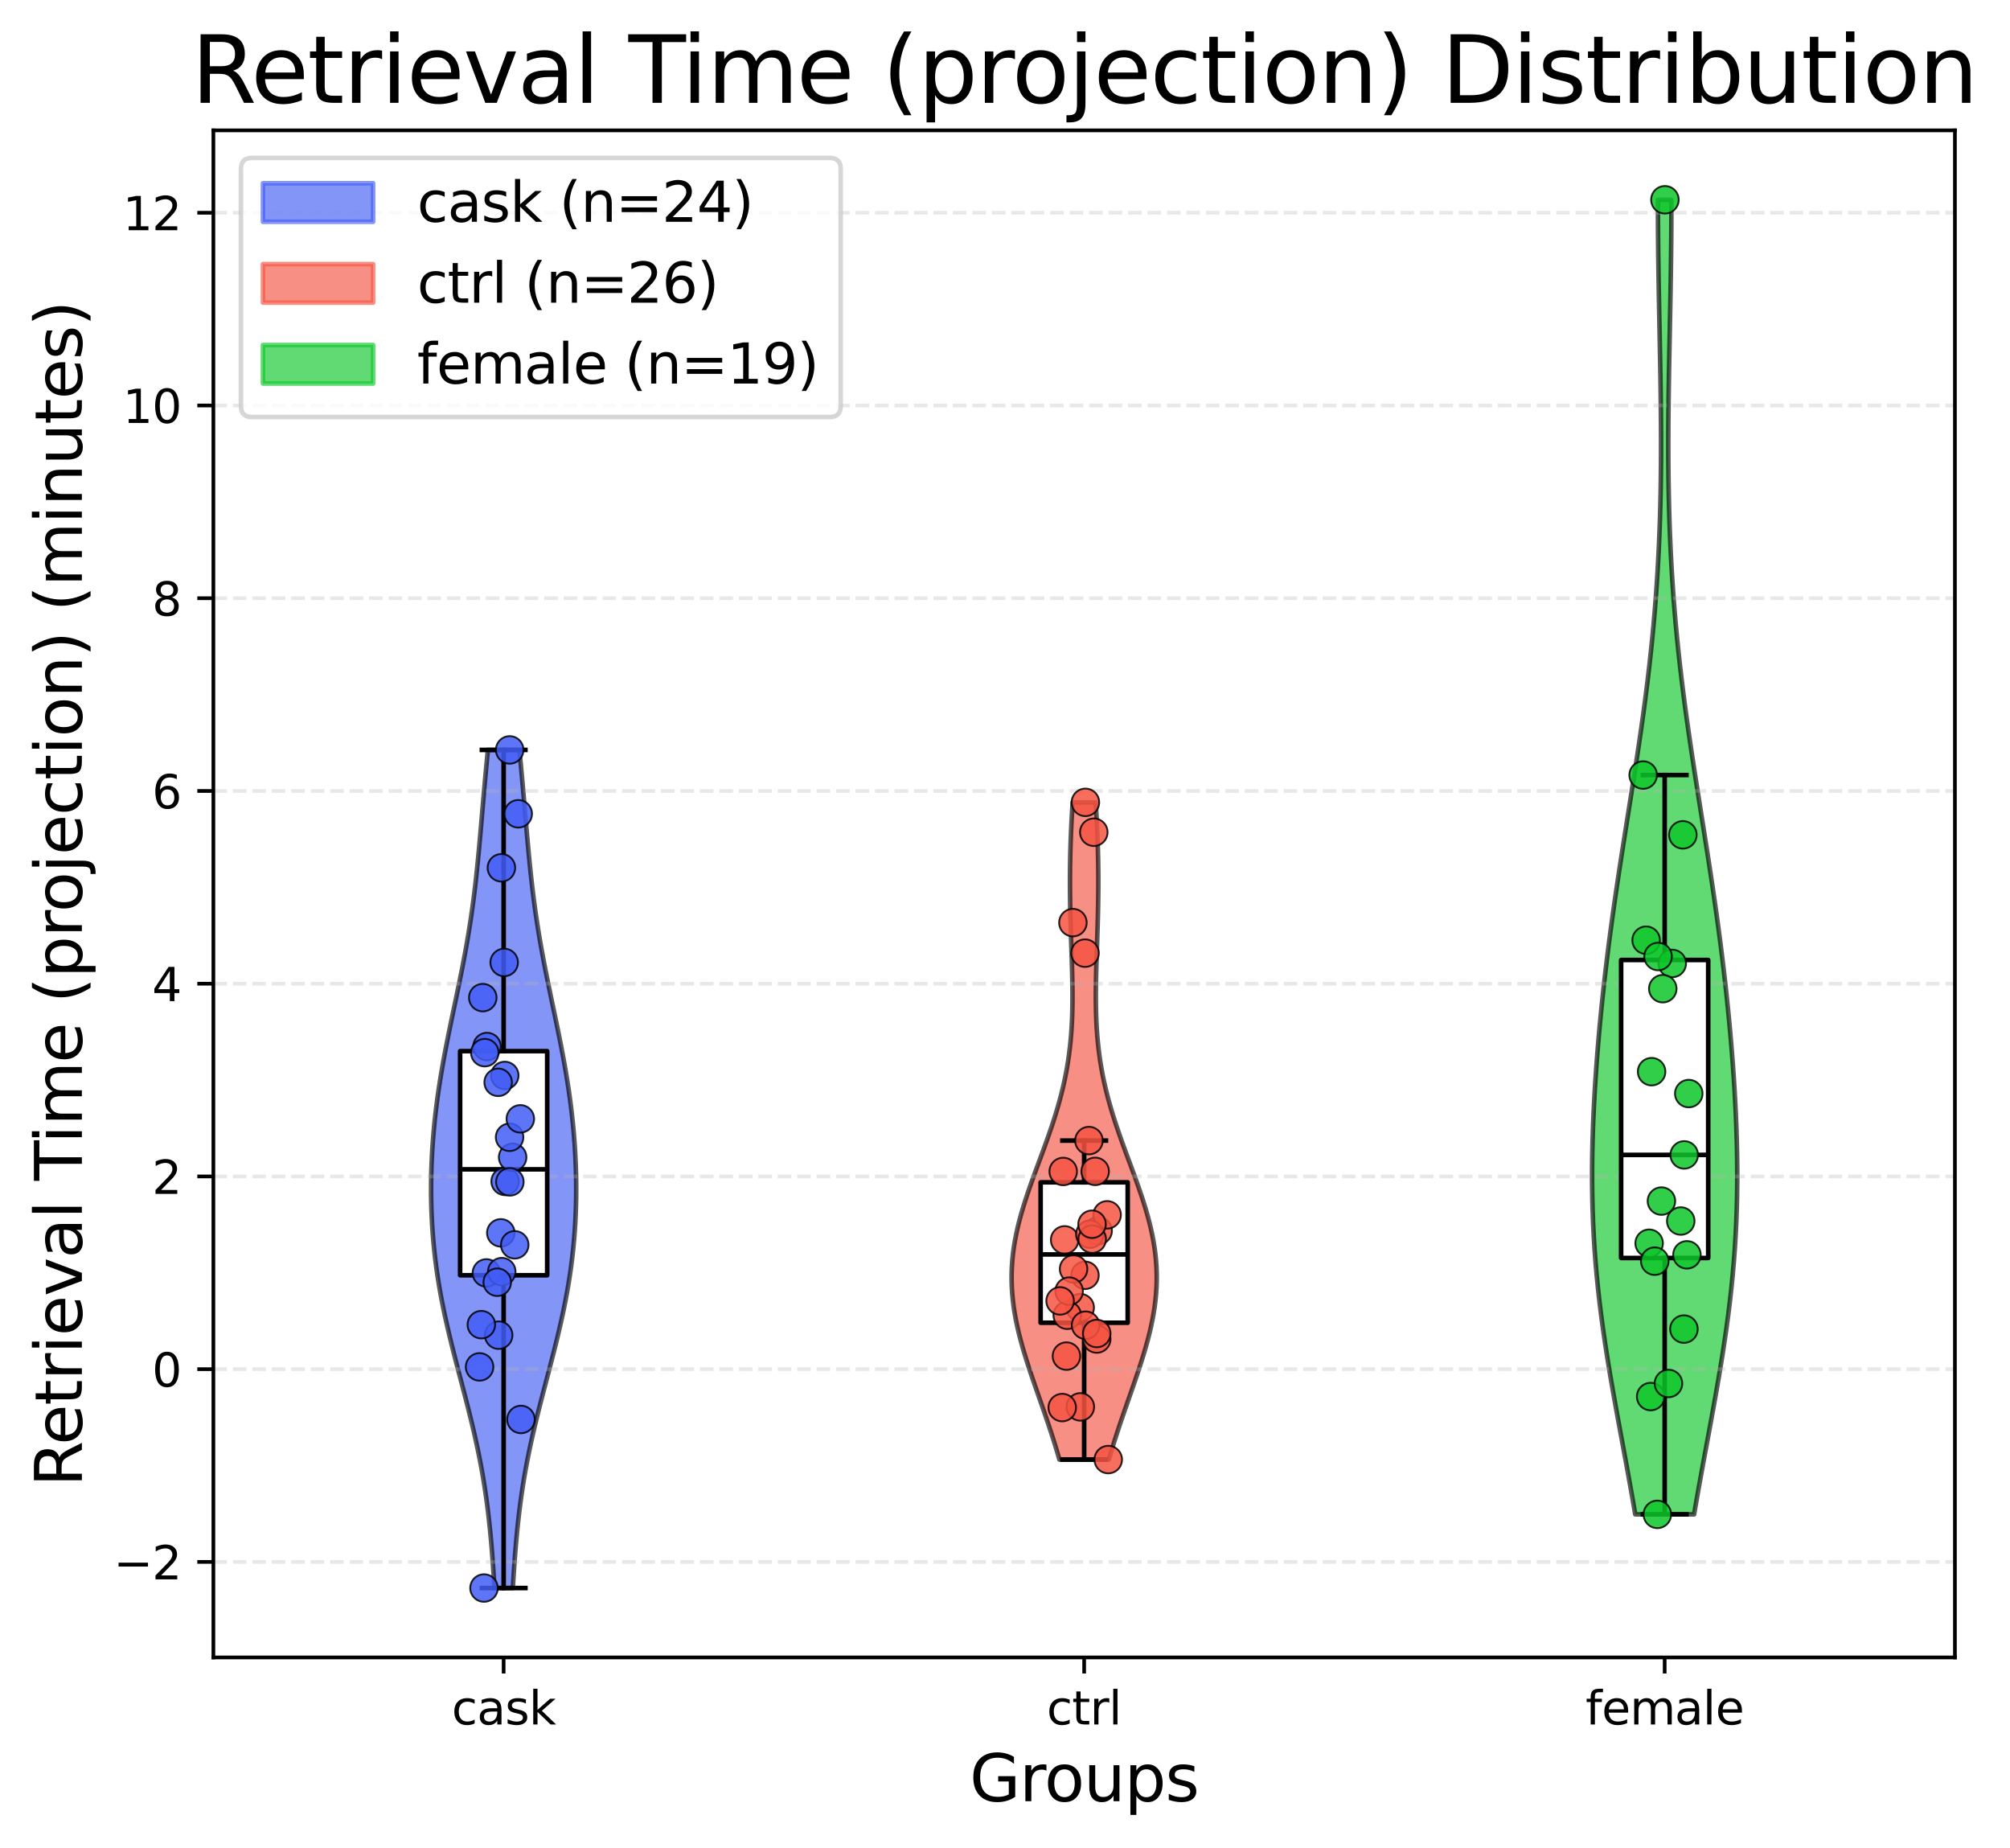 <?xml version="1.0" encoding="utf-8" standalone="no"?>
<!DOCTYPE svg PUBLIC "-//W3C//DTD SVG 1.1//EN"
  "http://www.w3.org/Graphics/SVG/1.1/DTD/svg11.dtd">
<svg xmlns:xlink="http://www.w3.org/1999/xlink" width="437.93pt" height="402.464pt" viewBox="0 0 437.93 402.464" xmlns="http://www.w3.org/2000/svg" version="1.1">
 <defs>
  <style type="text/css">*{stroke-linejoin: round; stroke-linecap: butt}</style>
 </defs>
 <g id="figure_1">
  <g id="patch_1">
   <path d="M 0 402.464 
L 437.93 402.464 
L 437.93 0 
L 0 0 
z
" style="fill: #ffffff"/>
  </g>
  <g id="axes_1">
   <g id="patch_2">
    <path d="M 46.492 361.037 
L 425.932 361.037 
L 425.932 28.397 
L 46.492 28.397 
z
" style="fill: #ffffff"/>
   </g>
   <g id="PolyCollection_1">
    <defs>
     <path id="ma1eafe4931" d="M 111.733 -56.547 
L 107.731 -56.547 
L 107.618 -58.392 
L 107.499 -60.236 
L 107.371 -62.08 
L 107.233 -63.924 
L 107.084 -65.768 
L 106.92 -67.612 
L 106.742 -69.456 
L 106.547 -71.3 
L 106.333 -73.144 
L 106.099 -74.989 
L 105.844 -76.833 
L 105.567 -78.677 
L 105.267 -80.521 
L 104.945 -82.365 
L 104.6 -84.209 
L 104.232 -86.053 
L 103.843 -87.897 
L 103.435 -89.741 
L 103.007 -91.585 
L 102.563 -93.43 
L 102.106 -95.274 
L 101.636 -97.118 
L 101.158 -98.962 
L 100.675 -100.806 
L 100.19 -102.65 
L 99.705 -104.494 
L 99.225 -106.338 
L 98.753 -108.182 
L 98.291 -110.027 
L 97.843 -111.871 
L 97.412 -113.715 
L 96.999 -115.559 
L 96.608 -117.403 
L 96.24 -119.247 
L 95.897 -121.091 
L 95.58 -122.935 
L 95.29 -124.779 
L 95.028 -126.623 
L 94.794 -128.468 
L 94.589 -130.312 
L 94.412 -132.156 
L 94.263 -134 
L 94.141 -135.844 
L 94.047 -137.688 
L 93.979 -139.532 
L 93.937 -141.376 
L 93.922 -143.22 
L 93.931 -145.065 
L 93.965 -146.909 
L 94.023 -148.753 
L 94.106 -150.597 
L 94.212 -152.441 
L 94.342 -154.285 
L 94.496 -156.129 
L 94.673 -157.973 
L 94.873 -159.817 
L 95.095 -161.661 
L 95.339 -163.506 
L 95.605 -165.35 
L 95.89 -167.194 
L 96.195 -169.038 
L 96.518 -170.882 
L 96.856 -172.726 
L 97.209 -174.57 
L 97.573 -176.414 
L 97.948 -178.258 
L 98.329 -180.102 
L 98.715 -181.947 
L 99.103 -183.791 
L 99.49 -185.635 
L 99.874 -187.479 
L 100.251 -189.323 
L 100.621 -191.167 
L 100.98 -193.011 
L 101.326 -194.855 
L 101.659 -196.699 
L 101.977 -198.544 
L 102.278 -200.388 
L 102.563 -202.232 
L 102.832 -204.076 
L 103.084 -205.92 
L 103.321 -207.764 
L 103.543 -209.608 
L 103.751 -211.452 
L 103.947 -213.296 
L 104.133 -215.14 
L 104.31 -216.985 
L 104.48 -218.829 
L 104.645 -220.673 
L 104.806 -222.517 
L 104.965 -224.361 
L 105.124 -226.205 
L 105.283 -228.049 
L 105.445 -229.893 
L 105.608 -231.737 
L 105.775 -233.582 
L 105.945 -235.426 
L 106.119 -237.27 
L 106.295 -239.114 
L 113.168 -239.114 
L 113.168 -239.114 
L 113.344 -237.27 
L 113.518 -235.426 
L 113.688 -233.582 
L 113.855 -231.737 
L 114.019 -229.893 
L 114.18 -228.049 
L 114.339 -226.205 
L 114.498 -224.361 
L 114.657 -222.517 
L 114.818 -220.673 
L 114.983 -218.829 
L 115.153 -216.985 
L 115.33 -215.14 
L 115.516 -213.296 
L 115.712 -211.452 
L 115.92 -209.608 
L 116.142 -207.764 
L 116.379 -205.92 
L 116.631 -204.076 
L 116.9 -202.232 
L 117.185 -200.388 
L 117.487 -198.544 
L 117.804 -196.699 
L 118.137 -194.855 
L 118.483 -193.011 
L 118.842 -191.167 
L 119.212 -189.323 
L 119.589 -187.479 
L 119.973 -185.635 
L 120.36 -183.791 
L 120.748 -181.947 
L 121.134 -180.102 
L 121.516 -178.258 
L 121.89 -176.414 
L 122.254 -174.57 
L 122.607 -172.726 
L 122.946 -170.882 
L 123.268 -169.038 
L 123.573 -167.194 
L 123.859 -165.35 
L 124.124 -163.506 
L 124.368 -161.661 
L 124.591 -159.817 
L 124.79 -157.973 
L 124.967 -156.129 
L 125.121 -154.285 
L 125.251 -152.441 
L 125.357 -150.597 
L 125.44 -148.753 
L 125.498 -146.909 
L 125.532 -145.065 
L 125.542 -143.22 
L 125.526 -141.376 
L 125.484 -139.532 
L 125.416 -137.688 
L 125.322 -135.844 
L 125.201 -134 
L 125.051 -132.156 
L 124.874 -130.312 
L 124.669 -128.468 
L 124.435 -126.623 
L 124.173 -124.779 
L 123.883 -122.935 
L 123.566 -121.091 
L 123.223 -119.247 
L 122.855 -117.403 
L 122.464 -115.559 
L 122.052 -113.715 
L 121.62 -111.871 
L 121.172 -110.027 
L 120.71 -108.182 
L 120.238 -106.338 
L 119.758 -104.494 
L 119.273 -102.65 
L 118.788 -100.806 
L 118.305 -98.962 
L 117.827 -97.118 
L 117.358 -95.274 
L 116.9 -93.43 
L 116.456 -91.585 
L 116.029 -89.741 
L 115.62 -87.897 
L 115.231 -86.053 
L 114.863 -84.209 
L 114.518 -82.365 
L 114.196 -80.521 
L 113.896 -78.677 
L 113.619 -76.833 
L 113.364 -74.989 
L 113.13 -73.144 
L 112.917 -71.3 
L 112.721 -69.456 
L 112.543 -67.612 
L 112.38 -65.768 
L 112.23 -63.924 
L 112.092 -62.08 
L 111.964 -60.236 
L 111.845 -58.392 
L 111.733 -56.547 
z
" style="stroke: #000000; stroke-opacity: 0.65"/>
    </defs>
    <g clip-path="url(#pc84235e885)">
     <use xlink:href="#ma1eafe4931" x="0" y="402.464" style="fill: #425df5; fill-opacity: 0.65; stroke: #000000; stroke-opacity: 0.65"/>
    </g>
   </g>
   <g id="PolyCollection_2">
    <defs>
     <path id="m4e31b218fc" d="M 241.601 -84.527 
L 230.822 -84.527 
L 230.401 -85.973 
L 229.964 -87.42 
L 229.512 -88.866 
L 229.046 -90.312 
L 228.569 -91.758 
L 228.081 -93.204 
L 227.586 -94.65 
L 227.084 -96.096 
L 226.579 -97.542 
L 226.072 -98.988 
L 225.568 -100.434 
L 225.069 -101.88 
L 224.578 -103.326 
L 224.098 -104.772 
L 223.633 -106.218 
L 223.187 -107.665 
L 222.762 -109.111 
L 222.363 -110.557 
L 221.992 -112.003 
L 221.653 -113.449 
L 221.35 -114.895 
L 221.084 -116.341 
L 220.859 -117.787 
L 220.676 -119.233 
L 220.538 -120.679 
L 220.446 -122.125 
L 220.402 -123.571 
L 220.405 -125.017 
L 220.457 -126.463 
L 220.557 -127.91 
L 220.704 -129.356 
L 220.898 -130.802 
L 221.136 -132.248 
L 221.417 -133.694 
L 221.739 -135.14 
L 222.098 -136.586 
L 222.492 -138.032 
L 222.918 -139.478 
L 223.371 -140.924 
L 223.848 -142.37 
L 224.345 -143.816 
L 224.857 -145.262 
L 225.382 -146.708 
L 225.914 -148.154 
L 226.45 -149.601 
L 226.986 -151.047 
L 227.517 -152.493 
L 228.04 -153.939 
L 228.551 -155.385 
L 229.048 -156.831 
L 229.527 -158.277 
L 229.986 -159.723 
L 230.421 -161.169 
L 230.832 -162.615 
L 231.216 -164.061 
L 231.573 -165.507 
L 231.9 -166.953 
L 232.198 -168.399 
L 232.466 -169.846 
L 232.704 -171.292 
L 232.913 -172.738 
L 233.093 -174.184 
L 233.246 -175.63 
L 233.372 -177.076 
L 233.473 -178.522 
L 233.551 -179.968 
L 233.608 -181.414 
L 233.644 -182.86 
L 233.664 -184.306 
L 233.668 -185.752 
L 233.658 -187.198 
L 233.637 -188.644 
L 233.607 -190.091 
L 233.57 -191.537 
L 233.528 -192.983 
L 233.481 -194.429 
L 233.433 -195.875 
L 233.385 -197.321 
L 233.338 -198.767 
L 233.293 -200.213 
L 233.251 -201.659 
L 233.214 -203.105 
L 233.182 -204.551 
L 233.157 -205.997 
L 233.138 -207.443 
L 233.126 -208.889 
L 233.122 -210.336 
L 233.125 -211.782 
L 233.137 -213.228 
L 233.157 -214.674 
L 233.186 -216.12 
L 233.222 -217.566 
L 233.268 -219.012 
L 233.321 -220.458 
L 233.383 -221.904 
L 233.452 -223.35 
L 233.528 -224.796 
L 233.611 -226.242 
L 233.701 -227.688 
L 238.722 -227.688 
L 238.722 -227.688 
L 238.812 -226.242 
L 238.895 -224.796 
L 238.971 -223.35 
L 239.041 -221.904 
L 239.102 -220.458 
L 239.155 -219.012 
L 239.201 -217.566 
L 239.238 -216.12 
L 239.266 -214.674 
L 239.286 -213.228 
L 239.298 -211.782 
L 239.302 -210.336 
L 239.297 -208.889 
L 239.285 -207.443 
L 239.266 -205.997 
L 239.241 -204.551 
L 239.209 -203.105 
L 239.172 -201.659 
L 239.13 -200.213 
L 239.085 -198.767 
L 239.038 -197.321 
L 238.99 -195.875 
L 238.942 -194.429 
L 238.896 -192.983 
L 238.853 -191.537 
L 238.816 -190.091 
L 238.786 -188.644 
L 238.765 -187.198 
L 238.755 -185.752 
L 238.759 -184.306 
L 238.779 -182.86 
L 238.816 -181.414 
L 238.872 -179.968 
L 238.95 -178.522 
L 239.051 -177.076 
L 239.177 -175.63 
L 239.33 -174.184 
L 239.51 -172.738 
L 239.719 -171.292 
L 239.957 -169.846 
L 240.225 -168.399 
L 240.523 -166.953 
L 240.851 -165.507 
L 241.207 -164.061 
L 241.591 -162.615 
L 242.002 -161.169 
L 242.437 -159.723 
L 242.896 -158.277 
L 243.375 -156.831 
L 243.872 -155.385 
L 244.383 -153.939 
L 244.906 -152.493 
L 245.437 -151.047 
L 245.973 -149.601 
L 246.509 -148.154 
L 247.041 -146.708 
L 247.566 -145.262 
L 248.078 -143.816 
L 248.575 -142.37 
L 249.052 -140.924 
L 249.505 -139.478 
L 249.931 -138.032 
L 250.325 -136.586 
L 250.684 -135.14 
L 251.006 -133.694 
L 251.287 -132.248 
L 251.525 -130.802 
L 251.719 -129.356 
L 251.866 -127.91 
L 251.966 -126.463 
L 252.018 -125.017 
L 252.022 -123.571 
L 251.977 -122.125 
L 251.885 -120.679 
L 251.747 -119.233 
L 251.565 -117.787 
L 251.339 -116.341 
L 251.073 -114.895 
L 250.77 -113.449 
L 250.431 -112.003 
L 250.06 -110.557 
L 249.661 -109.111 
L 249.236 -107.665 
L 248.79 -106.218 
L 248.325 -104.772 
L 247.845 -103.326 
L 247.354 -101.88 
L 246.855 -100.434 
L 246.351 -98.988 
L 245.845 -97.542 
L 245.339 -96.096 
L 244.837 -94.65 
L 244.342 -93.204 
L 243.854 -91.758 
L 243.377 -90.312 
L 242.911 -88.866 
L 242.459 -87.42 
L 242.022 -85.973 
L 241.601 -84.527 
z
" style="stroke: #000000; stroke-opacity: 0.65"/>
    </defs>
    <g clip-path="url(#pc84235e885)">
     <use xlink:href="#m4e31b218fc" x="0" y="402.464" style="fill: #f55442; fill-opacity: 0.65; stroke: #000000; stroke-opacity: 0.65"/>
    </g>
   </g>
   <g id="PolyCollection_3">
    <defs>
     <path id="m71bf130a5c" d="M 369.1 -72.592 
L 356.283 -72.592 
L 355.783 -75.484 
L 355.271 -78.377 
L 354.748 -81.269 
L 354.218 -84.162 
L 353.684 -87.054 
L 353.148 -89.947 
L 352.615 -92.839 
L 352.087 -95.732 
L 351.569 -98.624 
L 351.064 -101.517 
L 350.576 -104.409 
L 350.107 -107.302 
L 349.662 -110.194 
L 349.243 -113.087 
L 348.853 -115.979 
L 348.495 -118.871 
L 348.171 -121.764 
L 347.881 -124.656 
L 347.628 -127.549 
L 347.412 -130.441 
L 347.233 -133.334 
L 347.092 -136.226 
L 346.987 -139.119 
L 346.918 -142.011 
L 346.883 -144.904 
L 346.882 -147.796 
L 346.912 -150.689 
L 346.971 -153.581 
L 347.059 -156.474 
L 347.174 -159.366 
L 347.313 -162.259 
L 347.475 -165.151 
L 347.66 -168.044 
L 347.866 -170.936 
L 348.091 -173.829 
L 348.336 -176.721 
L 348.599 -179.614 
L 348.88 -182.506 
L 349.178 -185.399 
L 349.494 -188.291 
L 349.827 -191.184 
L 350.176 -194.076 
L 350.541 -196.968 
L 350.922 -199.861 
L 351.317 -202.753 
L 351.725 -205.646 
L 352.146 -208.538 
L 352.578 -211.431 
L 353.02 -214.323 
L 353.469 -217.216 
L 353.924 -220.108 
L 354.382 -223.001 
L 354.842 -225.893 
L 355.302 -228.786 
L 355.758 -231.678 
L 356.209 -234.571 
L 356.653 -237.463 
L 357.087 -240.356 
L 357.509 -243.248 
L 357.918 -246.141 
L 358.311 -249.033 
L 358.687 -251.926 
L 359.045 -254.818 
L 359.383 -257.711 
L 359.7 -260.603 
L 359.996 -263.496 
L 360.27 -266.388 
L 360.522 -269.281 
L 360.751 -272.173 
L 360.958 -275.066 
L 361.142 -277.958 
L 361.305 -280.85 
L 361.446 -283.743 
L 361.567 -286.635 
L 361.667 -289.528 
L 361.748 -292.42 
L 361.811 -295.313 
L 361.857 -298.205 
L 361.886 -301.098 
L 361.901 -303.99 
L 361.902 -306.883 
L 361.89 -309.775 
L 361.868 -312.668 
L 361.836 -315.56 
L 361.796 -318.453 
L 361.749 -321.345 
L 361.697 -324.238 
L 361.642 -327.13 
L 361.586 -330.023 
L 361.528 -332.915 
L 361.473 -335.808 
L 361.419 -338.7 
L 361.37 -341.593 
L 361.327 -344.485 
L 361.289 -347.378 
L 361.26 -350.27 
L 361.238 -353.163 
L 361.225 -356.055 
L 361.222 -358.947 
L 364.162 -358.947 
L 364.162 -358.947 
L 364.158 -356.055 
L 364.145 -353.163 
L 364.124 -350.27 
L 364.094 -347.378 
L 364.056 -344.485 
L 364.013 -341.593 
L 363.964 -338.7 
L 363.911 -335.808 
L 363.855 -332.915 
L 363.798 -330.023 
L 363.741 -327.13 
L 363.686 -324.238 
L 363.634 -321.345 
L 363.587 -318.453 
L 363.547 -315.56 
L 363.515 -312.668 
L 363.493 -309.775 
L 363.481 -306.883 
L 363.482 -303.99 
L 363.497 -301.098 
L 363.526 -298.205 
L 363.572 -295.313 
L 363.635 -292.42 
L 363.716 -289.528 
L 363.816 -286.635 
L 363.937 -283.743 
L 364.078 -280.85 
L 364.241 -277.958 
L 364.425 -275.066 
L 364.632 -272.173 
L 364.861 -269.281 
L 365.113 -266.388 
L 365.387 -263.496 
L 365.683 -260.603 
L 366 -257.711 
L 366.338 -254.818 
L 366.696 -251.926 
L 367.072 -249.033 
L 367.465 -246.141 
L 367.874 -243.248 
L 368.296 -240.356 
L 368.73 -237.463 
L 369.174 -234.571 
L 369.625 -231.678 
L 370.081 -228.786 
L 370.541 -225.893 
L 371.001 -223.001 
L 371.46 -220.108 
L 371.914 -217.216 
L 372.364 -214.323 
L 372.805 -211.431 
L 373.237 -208.538 
L 373.658 -205.646 
L 374.066 -202.753 
L 374.461 -199.861 
L 374.842 -196.968 
L 375.207 -194.076 
L 375.556 -191.184 
L 375.889 -188.291 
L 376.205 -185.399 
L 376.503 -182.506 
L 376.784 -179.614 
L 377.048 -176.721 
L 377.292 -173.829 
L 377.518 -170.936 
L 377.723 -168.044 
L 377.908 -165.151 
L 378.07 -162.259 
L 378.209 -159.366 
L 378.324 -156.474 
L 378.412 -153.581 
L 378.472 -150.689 
L 378.502 -147.796 
L 378.5 -144.904 
L 378.465 -142.011 
L 378.396 -139.119 
L 378.291 -136.226 
L 378.15 -133.334 
L 377.971 -130.441 
L 377.755 -127.549 
L 377.502 -124.656 
L 377.213 -121.764 
L 376.888 -118.871 
L 376.53 -115.979 
L 376.14 -113.087 
L 375.721 -110.194 
L 375.276 -107.302 
L 374.807 -104.409 
L 374.319 -101.517 
L 373.814 -98.624 
L 373.296 -95.732 
L 372.768 -92.839 
L 372.235 -89.947 
L 371.7 -87.054 
L 371.165 -84.162 
L 370.635 -81.269 
L 370.112 -78.377 
L 369.6 -75.484 
L 369.1 -72.592 
z
" style="stroke: #000000; stroke-opacity: 0.65"/>
    </defs>
    <g clip-path="url(#pc84235e885)">
     <use xlink:href="#m71bf130a5c" x="0" y="402.464" style="fill: #0ec72a; fill-opacity: 0.65; stroke: #000000; stroke-opacity: 0.65"/>
    </g>
   </g>
   <g id="matplotlib.axis_1">
    <g id="xtick_1">
     <g id="line2d_1">
      <defs>
       <path id="m261ec1fcac" d="M 0 0 
L 0 3.5 
" style="stroke: #000000; stroke-width: 0.8"/>
      </defs>
      <g>
       <use xlink:href="#m261ec1fcac" x="109.732" y="361.037" style="stroke: #000000; stroke-width: 0.8"/>
      </g>
     </g>
     <g id="text_1">
      <!-- cask -->
      <g transform="translate(98.418 375.635) scale(0.1 -0.1)">
       <defs>
        <path id="DejaVuSans-63" d="M 3122 3366 
L 3122 2828 
Q 2878 2963 2633 3030 
Q 2388 3097 2138 3097 
Q 1578 3097 1268 2742 
Q 959 2388 959 1747 
Q 959 1106 1268 751 
Q 1578 397 2138 397 
Q 2388 397 2633 464 
Q 2878 531 3122 666 
L 3122 134 
Q 2881 22 2623 -34 
Q 2366 -91 2075 -91 
Q 1284 -91 818 406 
Q 353 903 353 1747 
Q 353 2603 823 3093 
Q 1294 3584 2113 3584 
Q 2378 3584 2631 3529 
Q 2884 3475 3122 3366 
z
" transform="scale(0.016)"/>
        <path id="DejaVuSans-61" d="M 2194 1759 
Q 1497 1759 1228 1600 
Q 959 1441 959 1056 
Q 959 750 1161 570 
Q 1363 391 1709 391 
Q 2188 391 2477 730 
Q 2766 1069 2766 1631 
L 2766 1759 
L 2194 1759 
z
M 3341 1997 
L 3341 0 
L 2766 0 
L 2766 531 
Q 2569 213 2275 61 
Q 1981 -91 1556 -91 
Q 1019 -91 701 211 
Q 384 513 384 1019 
Q 384 1609 779 1909 
Q 1175 2209 1959 2209 
L 2766 2209 
L 2766 2266 
Q 2766 2663 2505 2880 
Q 2244 3097 1772 3097 
Q 1472 3097 1187 3025 
Q 903 2953 641 2809 
L 641 3341 
Q 956 3463 1253 3523 
Q 1550 3584 1831 3584 
Q 2591 3584 2966 3190 
Q 3341 2797 3341 1997 
z
" transform="scale(0.016)"/>
        <path id="DejaVuSans-73" d="M 2834 3397 
L 2834 2853 
Q 2591 2978 2328 3040 
Q 2066 3103 1784 3103 
Q 1356 3103 1142 2972 
Q 928 2841 928 2578 
Q 928 2378 1081 2264 
Q 1234 2150 1697 2047 
L 1894 2003 
Q 2506 1872 2764 1633 
Q 3022 1394 3022 966 
Q 3022 478 2636 193 
Q 2250 -91 1575 -91 
Q 1294 -91 989 -36 
Q 684 19 347 128 
L 347 722 
Q 666 556 975 473 
Q 1284 391 1588 391 
Q 1994 391 2212 530 
Q 2431 669 2431 922 
Q 2431 1156 2273 1281 
Q 2116 1406 1581 1522 
L 1381 1569 
Q 847 1681 609 1914 
Q 372 2147 372 2553 
Q 372 3047 722 3315 
Q 1072 3584 1716 3584 
Q 2034 3584 2315 3537 
Q 2597 3491 2834 3397 
z
" transform="scale(0.016)"/>
        <path id="DejaVuSans-6b" d="M 581 4863 
L 1159 4863 
L 1159 1991 
L 2875 3500 
L 3609 3500 
L 1753 1863 
L 3688 0 
L 2938 0 
L 1159 1709 
L 1159 0 
L 581 0 
L 581 4863 
z
" transform="scale(0.016)"/>
       </defs>
       <use xlink:href="#DejaVuSans-63"/>
       <use xlink:href="#DejaVuSans-61" x="54.98"/>
       <use xlink:href="#DejaVuSans-73" x="116.26"/>
       <use xlink:href="#DejaVuSans-6b" x="168.359"/>
      </g>
     </g>
    </g>
    <g id="xtick_2">
     <g id="line2d_2">
      <g>
       <use xlink:href="#m261ec1fcac" x="236.212" y="361.037" style="stroke: #000000; stroke-width: 0.8"/>
      </g>
     </g>
     <g id="text_2">
      <!-- ctrl -->
      <g transform="translate(228.058 375.635) scale(0.1 -0.1)">
       <defs>
        <path id="DejaVuSans-74" d="M 1172 4494 
L 1172 3500 
L 2356 3500 
L 2356 3053 
L 1172 3053 
L 1172 1153 
Q 1172 725 1289 603 
Q 1406 481 1766 481 
L 2356 481 
L 2356 0 
L 1766 0 
Q 1100 0 847 248 
Q 594 497 594 1153 
L 594 3053 
L 172 3053 
L 172 3500 
L 594 3500 
L 594 4494 
L 1172 4494 
z
" transform="scale(0.016)"/>
        <path id="DejaVuSans-72" d="M 2631 2963 
Q 2534 3019 2420 3045 
Q 2306 3072 2169 3072 
Q 1681 3072 1420 2755 
Q 1159 2438 1159 1844 
L 1159 0 
L 581 0 
L 581 3500 
L 1159 3500 
L 1159 2956 
Q 1341 3275 1631 3429 
Q 1922 3584 2338 3584 
Q 2397 3584 2469 3576 
Q 2541 3569 2628 3553 
L 2631 2963 
z
" transform="scale(0.016)"/>
        <path id="DejaVuSans-6c" d="M 603 4863 
L 1178 4863 
L 1178 0 
L 603 0 
L 603 4863 
z
" transform="scale(0.016)"/>
       </defs>
       <use xlink:href="#DejaVuSans-63"/>
       <use xlink:href="#DejaVuSans-74" x="54.98"/>
       <use xlink:href="#DejaVuSans-72" x="94.189"/>
       <use xlink:href="#DejaVuSans-6c" x="135.303"/>
      </g>
     </g>
    </g>
    <g id="xtick_3">
     <g id="line2d_3">
      <g>
       <use xlink:href="#m261ec1fcac" x="362.692" y="361.037" style="stroke: #000000; stroke-width: 0.8"/>
      </g>
     </g>
     <g id="text_3">
      <!-- female -->
      <g transform="translate(345.455 375.635) scale(0.1 -0.1)">
       <defs>
        <path id="DejaVuSans-66" d="M 2375 4863 
L 2375 4384 
L 1825 4384 
Q 1516 4384 1395 4259 
Q 1275 4134 1275 3809 
L 1275 3500 
L 2222 3500 
L 2222 3053 
L 1275 3053 
L 1275 0 
L 697 0 
L 697 3053 
L 147 3053 
L 147 3500 
L 697 3500 
L 697 3744 
Q 697 4328 969 4595 
Q 1241 4863 1831 4863 
L 2375 4863 
z
" transform="scale(0.016)"/>
        <path id="DejaVuSans-65" d="M 3597 1894 
L 3597 1613 
L 953 1613 
Q 991 1019 1311 708 
Q 1631 397 2203 397 
Q 2534 397 2845 478 
Q 3156 559 3463 722 
L 3463 178 
Q 3153 47 2828 -22 
Q 2503 -91 2169 -91 
Q 1331 -91 842 396 
Q 353 884 353 1716 
Q 353 2575 817 3079 
Q 1281 3584 2069 3584 
Q 2775 3584 3186 3129 
Q 3597 2675 3597 1894 
z
M 3022 2063 
Q 3016 2534 2758 2815 
Q 2500 3097 2075 3097 
Q 1594 3097 1305 2825 
Q 1016 2553 972 2059 
L 3022 2063 
z
" transform="scale(0.016)"/>
        <path id="DejaVuSans-6d" d="M 3328 2828 
Q 3544 3216 3844 3400 
Q 4144 3584 4550 3584 
Q 5097 3584 5394 3201 
Q 5691 2819 5691 2113 
L 5691 0 
L 5113 0 
L 5113 2094 
Q 5113 2597 4934 2840 
Q 4756 3084 4391 3084 
Q 3944 3084 3684 2787 
Q 3425 2491 3425 1978 
L 3425 0 
L 2847 0 
L 2847 2094 
Q 2847 2600 2669 2842 
Q 2491 3084 2119 3084 
Q 1678 3084 1418 2786 
Q 1159 2488 1159 1978 
L 1159 0 
L 581 0 
L 581 3500 
L 1159 3500 
L 1159 2956 
Q 1356 3278 1631 3431 
Q 1906 3584 2284 3584 
Q 2666 3584 2933 3390 
Q 3200 3197 3328 2828 
z
" transform="scale(0.016)"/>
       </defs>
       <use xlink:href="#DejaVuSans-66"/>
       <use xlink:href="#DejaVuSans-65" x="35.205"/>
       <use xlink:href="#DejaVuSans-6d" x="96.729"/>
       <use xlink:href="#DejaVuSans-61" x="194.141"/>
       <use xlink:href="#DejaVuSans-6c" x="255.42"/>
       <use xlink:href="#DejaVuSans-65" x="283.203"/>
      </g>
     </g>
    </g>
    <g id="text_4">
     <!-- Groups -->
     <g transform="translate(211.258 392.353) scale(0.14 -0.14)">
      <defs>
       <path id="DejaVuSans-47" d="M 3809 666 
L 3809 1919 
L 2778 1919 
L 2778 2438 
L 4434 2438 
L 4434 434 
Q 4069 175 3628 42 
Q 3188 -91 2688 -91 
Q 1594 -91 976 548 
Q 359 1188 359 2328 
Q 359 3472 976 4111 
Q 1594 4750 2688 4750 
Q 3144 4750 3555 4637 
Q 3966 4525 4313 4306 
L 4313 3634 
Q 3963 3931 3569 4081 
Q 3175 4231 2741 4231 
Q 1884 4231 1454 3753 
Q 1025 3275 1025 2328 
Q 1025 1384 1454 906 
Q 1884 428 2741 428 
Q 3075 428 3337 486 
Q 3600 544 3809 666 
z
" transform="scale(0.016)"/>
       <path id="DejaVuSans-6f" d="M 1959 3097 
Q 1497 3097 1228 2736 
Q 959 2375 959 1747 
Q 959 1119 1226 758 
Q 1494 397 1959 397 
Q 2419 397 2687 759 
Q 2956 1122 2956 1747 
Q 2956 2369 2687 2733 
Q 2419 3097 1959 3097 
z
M 1959 3584 
Q 2709 3584 3137 3096 
Q 3566 2609 3566 1747 
Q 3566 888 3137 398 
Q 2709 -91 1959 -91 
Q 1206 -91 779 398 
Q 353 888 353 1747 
Q 353 2609 779 3096 
Q 1206 3584 1959 3584 
z
" transform="scale(0.016)"/>
       <path id="DejaVuSans-75" d="M 544 1381 
L 544 3500 
L 1119 3500 
L 1119 1403 
Q 1119 906 1312 657 
Q 1506 409 1894 409 
Q 2359 409 2629 706 
Q 2900 1003 2900 1516 
L 2900 3500 
L 3475 3500 
L 3475 0 
L 2900 0 
L 2900 538 
Q 2691 219 2414 64 
Q 2138 -91 1772 -91 
Q 1169 -91 856 284 
Q 544 659 544 1381 
z
M 1991 3584 
L 1991 3584 
z
" transform="scale(0.016)"/>
       <path id="DejaVuSans-70" d="M 1159 525 
L 1159 -1331 
L 581 -1331 
L 581 3500 
L 1159 3500 
L 1159 2969 
Q 1341 3281 1617 3432 
Q 1894 3584 2278 3584 
Q 2916 3584 3314 3078 
Q 3713 2572 3713 1747 
Q 3713 922 3314 415 
Q 2916 -91 2278 -91 
Q 1894 -91 1617 61 
Q 1341 213 1159 525 
z
M 3116 1747 
Q 3116 2381 2855 2742 
Q 2594 3103 2138 3103 
Q 1681 3103 1420 2742 
Q 1159 2381 1159 1747 
Q 1159 1113 1420 752 
Q 1681 391 2138 391 
Q 2594 391 2855 752 
Q 3116 1113 3116 1747 
z
" transform="scale(0.016)"/>
      </defs>
      <use xlink:href="#DejaVuSans-47"/>
      <use xlink:href="#DejaVuSans-72" x="77.49"/>
      <use xlink:href="#DejaVuSans-6f" x="116.354"/>
      <use xlink:href="#DejaVuSans-75" x="177.535"/>
      <use xlink:href="#DejaVuSans-70" x="240.914"/>
      <use xlink:href="#DejaVuSans-73" x="304.391"/>
     </g>
    </g>
   </g>
   <g id="matplotlib.axis_2">
    <g id="ytick_1">
     <g id="line2d_4">
      <path d="M 46.492 340.228 
L 425.932 340.228 
" clip-path="url(#pc84235e885)" style="fill: none; stroke-dasharray: 2.96,1.28; stroke-dashoffset: 0; stroke: #b0b0b0; stroke-opacity: 0.3; stroke-width: 0.8"/>
     </g>
     <g id="line2d_5">
      <defs>
       <path id="m8c7baa14fb" d="M 0 0 
L -3.5 0 
" style="stroke: #000000; stroke-width: 0.8"/>
      </defs>
      <g>
       <use xlink:href="#m8c7baa14fb" x="46.492" y="340.228" style="stroke: #000000; stroke-width: 0.8"/>
      </g>
     </g>
     <g id="text_5">
      <!-- −2 -->
      <g transform="translate(24.749 344.027) scale(0.1 -0.1)">
       <defs>
        <path id="DejaVuSans-2212" d="M 678 2272 
L 4684 2272 
L 4684 1741 
L 678 1741 
L 678 2272 
z
" transform="scale(0.016)"/>
        <path id="DejaVuSans-32" d="M 1228 531 
L 3431 531 
L 3431 0 
L 469 0 
L 469 531 
Q 828 903 1448 1529 
Q 2069 2156 2228 2338 
Q 2531 2678 2651 2914 
Q 2772 3150 2772 3378 
Q 2772 3750 2511 3984 
Q 2250 4219 1831 4219 
Q 1534 4219 1204 4116 
Q 875 4013 500 3803 
L 500 4441 
Q 881 4594 1212 4672 
Q 1544 4750 1819 4750 
Q 2544 4750 2975 4387 
Q 3406 4025 3406 3419 
Q 3406 3131 3298 2873 
Q 3191 2616 2906 2266 
Q 2828 2175 2409 1742 
Q 1991 1309 1228 531 
z
" transform="scale(0.016)"/>
       </defs>
       <use xlink:href="#DejaVuSans-2212"/>
       <use xlink:href="#DejaVuSans-32" x="83.789"/>
      </g>
     </g>
    </g>
    <g id="ytick_2">
     <g id="line2d_6">
      <path d="M 46.492 298.245 
L 425.932 298.245 
" clip-path="url(#pc84235e885)" style="fill: none; stroke-dasharray: 2.96,1.28; stroke-dashoffset: 0; stroke: #b0b0b0; stroke-opacity: 0.3; stroke-width: 0.8"/>
     </g>
     <g id="line2d_7">
      <g>
       <use xlink:href="#m8c7baa14fb" x="46.492" y="298.245" style="stroke: #000000; stroke-width: 0.8"/>
      </g>
     </g>
     <g id="text_6">
      <!-- 0 -->
      <g transform="translate(33.129 302.044) scale(0.1 -0.1)">
       <defs>
        <path id="DejaVuSans-30" d="M 2034 4250 
Q 1547 4250 1301 3770 
Q 1056 3291 1056 2328 
Q 1056 1369 1301 889 
Q 1547 409 2034 409 
Q 2525 409 2770 889 
Q 3016 1369 3016 2328 
Q 3016 3291 2770 3770 
Q 2525 4250 2034 4250 
z
M 2034 4750 
Q 2819 4750 3233 4129 
Q 3647 3509 3647 2328 
Q 3647 1150 3233 529 
Q 2819 -91 2034 -91 
Q 1250 -91 836 529 
Q 422 1150 422 2328 
Q 422 3509 836 4129 
Q 1250 4750 2034 4750 
z
" transform="scale(0.016)"/>
       </defs>
       <use xlink:href="#DejaVuSans-30"/>
      </g>
     </g>
    </g>
    <g id="ytick_3">
     <g id="line2d_8">
      <path d="M 46.492 256.262 
L 425.932 256.262 
" clip-path="url(#pc84235e885)" style="fill: none; stroke-dasharray: 2.96,1.28; stroke-dashoffset: 0; stroke: #b0b0b0; stroke-opacity: 0.3; stroke-width: 0.8"/>
     </g>
     <g id="line2d_9">
      <g>
       <use xlink:href="#m8c7baa14fb" x="46.492" y="256.262" style="stroke: #000000; stroke-width: 0.8"/>
      </g>
     </g>
     <g id="text_7">
      <!-- 2 -->
      <g transform="translate(33.129 260.061) scale(0.1 -0.1)">
       <use xlink:href="#DejaVuSans-32"/>
      </g>
     </g>
    </g>
    <g id="ytick_4">
     <g id="line2d_10">
      <path d="M 46.492 214.279 
L 425.932 214.279 
" clip-path="url(#pc84235e885)" style="fill: none; stroke-dasharray: 2.96,1.28; stroke-dashoffset: 0; stroke: #b0b0b0; stroke-opacity: 0.3; stroke-width: 0.8"/>
     </g>
     <g id="line2d_11">
      <g>
       <use xlink:href="#m8c7baa14fb" x="46.492" y="214.279" style="stroke: #000000; stroke-width: 0.8"/>
      </g>
     </g>
     <g id="text_8">
      <!-- 4 -->
      <g transform="translate(33.129 218.078) scale(0.1 -0.1)">
       <defs>
        <path id="DejaVuSans-34" d="M 2419 4116 
L 825 1625 
L 2419 1625 
L 2419 4116 
z
M 2253 4666 
L 3047 4666 
L 3047 1625 
L 3713 1625 
L 3713 1100 
L 3047 1100 
L 3047 0 
L 2419 0 
L 2419 1100 
L 313 1100 
L 313 1709 
L 2253 4666 
z
" transform="scale(0.016)"/>
       </defs>
       <use xlink:href="#DejaVuSans-34"/>
      </g>
     </g>
    </g>
    <g id="ytick_5">
     <g id="line2d_12">
      <path d="M 46.492 172.295 
L 425.932 172.295 
" clip-path="url(#pc84235e885)" style="fill: none; stroke-dasharray: 2.96,1.28; stroke-dashoffset: 0; stroke: #b0b0b0; stroke-opacity: 0.3; stroke-width: 0.8"/>
     </g>
     <g id="line2d_13">
      <g>
       <use xlink:href="#m8c7baa14fb" x="46.492" y="172.295" style="stroke: #000000; stroke-width: 0.8"/>
      </g>
     </g>
     <g id="text_9">
      <!-- 6 -->
      <g transform="translate(33.129 176.095) scale(0.1 -0.1)">
       <defs>
        <path id="DejaVuSans-36" d="M 2113 2584 
Q 1688 2584 1439 2293 
Q 1191 2003 1191 1497 
Q 1191 994 1439 701 
Q 1688 409 2113 409 
Q 2538 409 2786 701 
Q 3034 994 3034 1497 
Q 3034 2003 2786 2293 
Q 2538 2584 2113 2584 
z
M 3366 4563 
L 3366 3988 
Q 3128 4100 2886 4159 
Q 2644 4219 2406 4219 
Q 1781 4219 1451 3797 
Q 1122 3375 1075 2522 
Q 1259 2794 1537 2939 
Q 1816 3084 2150 3084 
Q 2853 3084 3261 2657 
Q 3669 2231 3669 1497 
Q 3669 778 3244 343 
Q 2819 -91 2113 -91 
Q 1303 -91 875 529 
Q 447 1150 447 2328 
Q 447 3434 972 4092 
Q 1497 4750 2381 4750 
Q 2619 4750 2861 4703 
Q 3103 4656 3366 4563 
z
" transform="scale(0.016)"/>
       </defs>
       <use xlink:href="#DejaVuSans-36"/>
      </g>
     </g>
    </g>
    <g id="ytick_6">
     <g id="line2d_14">
      <path d="M 46.492 130.312 
L 425.932 130.312 
" clip-path="url(#pc84235e885)" style="fill: none; stroke-dasharray: 2.96,1.28; stroke-dashoffset: 0; stroke: #b0b0b0; stroke-opacity: 0.3; stroke-width: 0.8"/>
     </g>
     <g id="line2d_15">
      <g>
       <use xlink:href="#m8c7baa14fb" x="46.492" y="130.312" style="stroke: #000000; stroke-width: 0.8"/>
      </g>
     </g>
     <g id="text_10">
      <!-- 8 -->
      <g transform="translate(33.129 134.111) scale(0.1 -0.1)">
       <defs>
        <path id="DejaVuSans-38" d="M 2034 2216 
Q 1584 2216 1326 1975 
Q 1069 1734 1069 1313 
Q 1069 891 1326 650 
Q 1584 409 2034 409 
Q 2484 409 2743 651 
Q 3003 894 3003 1313 
Q 3003 1734 2745 1975 
Q 2488 2216 2034 2216 
z
M 1403 2484 
Q 997 2584 770 2862 
Q 544 3141 544 3541 
Q 544 4100 942 4425 
Q 1341 4750 2034 4750 
Q 2731 4750 3128 4425 
Q 3525 4100 3525 3541 
Q 3525 3141 3298 2862 
Q 3072 2584 2669 2484 
Q 3125 2378 3379 2068 
Q 3634 1759 3634 1313 
Q 3634 634 3220 271 
Q 2806 -91 2034 -91 
Q 1263 -91 848 271 
Q 434 634 434 1313 
Q 434 1759 690 2068 
Q 947 2378 1403 2484 
z
M 1172 3481 
Q 1172 3119 1398 2916 
Q 1625 2713 2034 2713 
Q 2441 2713 2670 2916 
Q 2900 3119 2900 3481 
Q 2900 3844 2670 4047 
Q 2441 4250 2034 4250 
Q 1625 4250 1398 4047 
Q 1172 3844 1172 3481 
z
" transform="scale(0.016)"/>
       </defs>
       <use xlink:href="#DejaVuSans-38"/>
      </g>
     </g>
    </g>
    <g id="ytick_7">
     <g id="line2d_16">
      <path d="M 46.492 88.329 
L 425.932 88.329 
" clip-path="url(#pc84235e885)" style="fill: none; stroke-dasharray: 2.96,1.28; stroke-dashoffset: 0; stroke: #b0b0b0; stroke-opacity: 0.3; stroke-width: 0.8"/>
     </g>
     <g id="line2d_17">
      <g>
       <use xlink:href="#m8c7baa14fb" x="46.492" y="88.329" style="stroke: #000000; stroke-width: 0.8"/>
      </g>
     </g>
     <g id="text_11">
      <!-- 10 -->
      <g transform="translate(26.767 92.128) scale(0.1 -0.1)">
       <defs>
        <path id="DejaVuSans-31" d="M 794 531 
L 1825 531 
L 1825 4091 
L 703 3866 
L 703 4441 
L 1819 4666 
L 2450 4666 
L 2450 531 
L 3481 531 
L 3481 0 
L 794 0 
L 794 531 
z
" transform="scale(0.016)"/>
       </defs>
       <use xlink:href="#DejaVuSans-31"/>
       <use xlink:href="#DejaVuSans-30" x="63.623"/>
      </g>
     </g>
    </g>
    <g id="ytick_8">
     <g id="line2d_18">
      <path d="M 46.492 46.346 
L 425.932 46.346 
" clip-path="url(#pc84235e885)" style="fill: none; stroke-dasharray: 2.96,1.28; stroke-dashoffset: 0; stroke: #b0b0b0; stroke-opacity: 0.3; stroke-width: 0.8"/>
     </g>
     <g id="line2d_19">
      <g>
       <use xlink:href="#m8c7baa14fb" x="46.492" y="46.346" style="stroke: #000000; stroke-width: 0.8"/>
      </g>
     </g>
     <g id="text_12">
      <!-- 12 -->
      <g transform="translate(26.767 50.145) scale(0.1 -0.1)">
       <use xlink:href="#DejaVuSans-31"/>
       <use xlink:href="#DejaVuSans-32" x="63.623"/>
      </g>
     </g>
    </g>
    <g id="text_13">
     <!-- Retrieval Time (projection) (minutes) -->
     <g transform="translate(17.838 323.84) rotate(-90) scale(0.14 -0.14)">
      <defs>
       <path id="DejaVuSans-52" d="M 2841 2188 
Q 3044 2119 3236 1894 
Q 3428 1669 3622 1275 
L 4263 0 
L 3584 0 
L 2988 1197 
Q 2756 1666 2539 1819 
Q 2322 1972 1947 1972 
L 1259 1972 
L 1259 0 
L 628 0 
L 628 4666 
L 2053 4666 
Q 2853 4666 3247 4331 
Q 3641 3997 3641 3322 
Q 3641 2881 3436 2590 
Q 3231 2300 2841 2188 
z
M 1259 4147 
L 1259 2491 
L 2053 2491 
Q 2509 2491 2742 2702 
Q 2975 2913 2975 3322 
Q 2975 3731 2742 3939 
Q 2509 4147 2053 4147 
L 1259 4147 
z
" transform="scale(0.016)"/>
       <path id="DejaVuSans-69" d="M 603 3500 
L 1178 3500 
L 1178 0 
L 603 0 
L 603 3500 
z
M 603 4863 
L 1178 4863 
L 1178 4134 
L 603 4134 
L 603 4863 
z
" transform="scale(0.016)"/>
       <path id="DejaVuSans-76" d="M 191 3500 
L 800 3500 
L 1894 563 
L 2988 3500 
L 3597 3500 
L 2284 0 
L 1503 0 
L 191 3500 
z
" transform="scale(0.016)"/>
       <path id="DejaVuSans-20" transform="scale(0.016)"/>
       <path id="DejaVuSans-54" d="M -19 4666 
L 3928 4666 
L 3928 4134 
L 2272 4134 
L 2272 0 
L 1638 0 
L 1638 4134 
L -19 4134 
L -19 4666 
z
" transform="scale(0.016)"/>
       <path id="DejaVuSans-28" d="M 1984 4856 
Q 1566 4138 1362 3434 
Q 1159 2731 1159 2009 
Q 1159 1288 1364 580 
Q 1569 -128 1984 -844 
L 1484 -844 
Q 1016 -109 783 600 
Q 550 1309 550 2009 
Q 550 2706 781 3412 
Q 1013 4119 1484 4856 
L 1984 4856 
z
" transform="scale(0.016)"/>
       <path id="DejaVuSans-6a" d="M 603 3500 
L 1178 3500 
L 1178 -63 
Q 1178 -731 923 -1031 
Q 669 -1331 103 -1331 
L -116 -1331 
L -116 -844 
L 38 -844 
Q 366 -844 484 -692 
Q 603 -541 603 -63 
L 603 3500 
z
M 603 4863 
L 1178 4863 
L 1178 4134 
L 603 4134 
L 603 4863 
z
" transform="scale(0.016)"/>
       <path id="DejaVuSans-6e" d="M 3513 2113 
L 3513 0 
L 2938 0 
L 2938 2094 
Q 2938 2591 2744 2837 
Q 2550 3084 2163 3084 
Q 1697 3084 1428 2787 
Q 1159 2491 1159 1978 
L 1159 0 
L 581 0 
L 581 3500 
L 1159 3500 
L 1159 2956 
Q 1366 3272 1645 3428 
Q 1925 3584 2291 3584 
Q 2894 3584 3203 3211 
Q 3513 2838 3513 2113 
z
" transform="scale(0.016)"/>
       <path id="DejaVuSans-29" d="M 513 4856 
L 1013 4856 
Q 1481 4119 1714 3412 
Q 1947 2706 1947 2009 
Q 1947 1309 1714 600 
Q 1481 -109 1013 -844 
L 513 -844 
Q 928 -128 1133 580 
Q 1338 1288 1338 2009 
Q 1338 2731 1133 3434 
Q 928 4138 513 4856 
z
" transform="scale(0.016)"/>
      </defs>
      <use xlink:href="#DejaVuSans-52"/>
      <use xlink:href="#DejaVuSans-65" x="64.982"/>
      <use xlink:href="#DejaVuSans-74" x="126.506"/>
      <use xlink:href="#DejaVuSans-72" x="165.715"/>
      <use xlink:href="#DejaVuSans-69" x="206.828"/>
      <use xlink:href="#DejaVuSans-65" x="234.611"/>
      <use xlink:href="#DejaVuSans-76" x="296.135"/>
      <use xlink:href="#DejaVuSans-61" x="355.314"/>
      <use xlink:href="#DejaVuSans-6c" x="416.594"/>
      <use xlink:href="#DejaVuSans-20" x="444.377"/>
      <use xlink:href="#DejaVuSans-54" x="476.164"/>
      <use xlink:href="#DejaVuSans-69" x="534.123"/>
      <use xlink:href="#DejaVuSans-6d" x="561.906"/>
      <use xlink:href="#DejaVuSans-65" x="659.318"/>
      <use xlink:href="#DejaVuSans-20" x="720.842"/>
      <use xlink:href="#DejaVuSans-28" x="752.629"/>
      <use xlink:href="#DejaVuSans-70" x="791.643"/>
      <use xlink:href="#DejaVuSans-72" x="855.119"/>
      <use xlink:href="#DejaVuSans-6f" x="893.982"/>
      <use xlink:href="#DejaVuSans-6a" x="955.164"/>
      <use xlink:href="#DejaVuSans-65" x="982.947"/>
      <use xlink:href="#DejaVuSans-63" x="1044.471"/>
      <use xlink:href="#DejaVuSans-74" x="1099.451"/>
      <use xlink:href="#DejaVuSans-69" x="1138.66"/>
      <use xlink:href="#DejaVuSans-6f" x="1166.443"/>
      <use xlink:href="#DejaVuSans-6e" x="1227.625"/>
      <use xlink:href="#DejaVuSans-29" x="1291.004"/>
      <use xlink:href="#DejaVuSans-20" x="1330.018"/>
      <use xlink:href="#DejaVuSans-28" x="1361.805"/>
      <use xlink:href="#DejaVuSans-6d" x="1400.818"/>
      <use xlink:href="#DejaVuSans-69" x="1498.23"/>
      <use xlink:href="#DejaVuSans-6e" x="1526.014"/>
      <use xlink:href="#DejaVuSans-75" x="1589.393"/>
      <use xlink:href="#DejaVuSans-74" x="1652.771"/>
      <use xlink:href="#DejaVuSans-65" x="1691.98"/>
      <use xlink:href="#DejaVuSans-73" x="1753.504"/>
      <use xlink:href="#DejaVuSans-29" x="1805.604"/>
     </g>
    </g>
   </g>
   <g id="patch_3">
    <path d="M 100.246 277.785 
L 119.218 277.785 
L 119.218 228.968 
L 100.246 228.968 
L 100.246 277.785 
z
" clip-path="url(#pc84235e885)" style="fill: #ffffff; stroke: #000000; stroke-linejoin: miter"/>
   </g>
   <g id="line2d_20">
    <path d="M 109.732 277.785 
L 109.732 345.917 
" clip-path="url(#pc84235e885)" style="fill: none; stroke: #000000; stroke-linecap: square"/>
   </g>
   <g id="line2d_21">
    <path d="M 109.732 228.968 
L 109.732 163.351 
" clip-path="url(#pc84235e885)" style="fill: none; stroke: #000000; stroke-linecap: square"/>
   </g>
   <g id="line2d_22">
    <path d="M 104.989 345.917 
L 114.475 345.917 
" clip-path="url(#pc84235e885)" style="fill: none; stroke: #000000; stroke-linecap: square"/>
   </g>
   <g id="line2d_23">
    <path d="M 104.989 163.351 
L 114.475 163.351 
" clip-path="url(#pc84235e885)" style="fill: none; stroke: #000000; stroke-linecap: square"/>
   </g>
   <g id="patch_4">
    <path d="M 226.726 288.129 
L 245.698 288.129 
L 245.698 257.543 
L 226.726 257.543 
L 226.726 288.129 
z
" clip-path="url(#pc84235e885)" style="fill: #ffffff; stroke: #000000; stroke-linejoin: miter"/>
   </g>
   <g id="line2d_24">
    <path d="M 236.212 288.129 
L 236.212 317.937 
" clip-path="url(#pc84235e885)" style="fill: none; stroke: #000000; stroke-linecap: square"/>
   </g>
   <g id="line2d_25">
    <path d="M 236.212 257.543 
L 236.212 248.45 
" clip-path="url(#pc84235e885)" style="fill: none; stroke: #000000; stroke-linecap: square"/>
   </g>
   <g id="line2d_26">
    <path d="M 231.469 317.937 
L 240.955 317.937 
" clip-path="url(#pc84235e885)" style="fill: none; stroke: #000000; stroke-linecap: square"/>
   </g>
   <g id="line2d_27">
    <path d="M 231.469 248.45 
L 240.955 248.45 
" clip-path="url(#pc84235e885)" style="fill: none; stroke: #000000; stroke-linecap: square"/>
   </g>
   <g id="patch_5">
    <path d="M 353.206 274.024 
L 372.178 274.024 
L 372.178 209.112 
L 353.206 209.112 
L 353.206 274.024 
z
" clip-path="url(#pc84235e885)" style="fill: #ffffff; stroke: #000000; stroke-linejoin: miter"/>
   </g>
   <g id="line2d_28">
    <path d="M 362.692 274.024 
L 362.692 329.873 
" clip-path="url(#pc84235e885)" style="fill: none; stroke: #000000; stroke-linecap: square"/>
   </g>
   <g id="line2d_29">
    <path d="M 362.692 209.112 
L 362.692 168.826 
" clip-path="url(#pc84235e885)" style="fill: none; stroke: #000000; stroke-linecap: square"/>
   </g>
   <g id="line2d_30">
    <path d="M 357.949 329.873 
L 367.435 329.873 
" clip-path="url(#pc84235e885)" style="fill: none; stroke: #000000; stroke-linecap: square"/>
   </g>
   <g id="line2d_31">
    <path d="M 357.949 168.826 
L 367.435 168.826 
" clip-path="url(#pc84235e885)" style="fill: none; stroke: #000000; stroke-linecap: square"/>
   </g>
   <g id="line2d_32">
    <path d="M 100.246 254.714 
L 119.218 254.714 
" clip-path="url(#pc84235e885)" style="fill: none; stroke: #000000"/>
   </g>
   <g id="line2d_33">
    <path d="M 226.726 273.25 
L 245.698 273.25 
" clip-path="url(#pc84235e885)" style="fill: none; stroke: #000000"/>
   </g>
   <g id="line2d_34">
    <path d="M 353.206 251.567 
L 372.178 251.567 
" clip-path="url(#pc84235e885)" style="fill: none; stroke: #000000"/>
   </g>
   <g id="patch_6">
    <path d="M 46.492 361.037 
L 46.492 28.397 
" style="fill: none; stroke: #000000; stroke-width: 0.8; stroke-linejoin: miter; stroke-linecap: square"/>
   </g>
   <g id="patch_7">
    <path d="M 425.932 361.037 
L 425.932 28.397 
" style="fill: none; stroke: #000000; stroke-width: 0.8; stroke-linejoin: miter; stroke-linecap: square"/>
   </g>
   <g id="patch_8">
    <path d="M 46.492 361.037 
L 425.932 361.037 
" style="fill: none; stroke: #000000; stroke-width: 0.8; stroke-linejoin: miter; stroke-linecap: square"/>
   </g>
   <g id="patch_9">
    <path d="M 46.492 28.397 
L 425.932 28.397 
" style="fill: none; stroke: #000000; stroke-width: 0.8; stroke-linejoin: miter; stroke-linecap: square"/>
   </g>
   <g id="PathCollection_1">
    <defs>
     <path id="md488700d77" d="M 0 3 
C 0.796 3 1.559 2.684 2.121 2.121 
C 2.684 1.559 3 0.796 3 0 
C 3 -0.796 2.684 -1.559 2.121 -2.121 
C 1.559 -2.684 0.796 -3 0 -3 
C -0.796 -3 -1.559 -2.684 -2.121 -2.121 
C -2.684 -1.559 -3 -0.796 -3 0 
C -3 0.796 -2.684 1.559 -2.121 2.121 
C -1.559 2.684 -0.796 3 0 3 
z
" style="stroke: #000000; stroke-opacity: 0.85; stroke-width: 0.4"/>
    </defs>
    <g clip-path="url(#pc84235e885)">
     <use xlink:href="#md488700d77" x="110.054" y="257.343" style="fill: #425df5; fill-opacity: 0.85; stroke: #000000; stroke-opacity: 0.85; stroke-width: 0.4"/>
     <use xlink:href="#md488700d77" x="108.647" y="290.835" style="fill: #425df5; fill-opacity: 0.85; stroke: #000000; stroke-opacity: 0.85; stroke-width: 0.4"/>
     <use xlink:href="#md488700d77" x="105.975" y="277.28" style="fill: #425df5; fill-opacity: 0.85; stroke: #000000; stroke-opacity: 0.85; stroke-width: 0.4"/>
     <use xlink:href="#md488700d77" x="109.112" y="268.548" style="fill: #425df5; fill-opacity: 0.85; stroke: #000000; stroke-opacity: 0.85; stroke-width: 0.4"/>
     <use xlink:href="#md488700d77" x="106.108" y="227.966" style="fill: #425df5; fill-opacity: 0.85; stroke: #000000; stroke-opacity: 0.85; stroke-width: 0.4"/>
     <use xlink:href="#md488700d77" x="111.691" y="252.084" style="fill: #425df5; fill-opacity: 0.85; stroke: #000000; stroke-opacity: 0.85; stroke-width: 0.4"/>
     <use xlink:href="#md488700d77" x="111.026" y="247.726" style="fill: #425df5; fill-opacity: 0.85; stroke: #000000; stroke-opacity: 0.85; stroke-width: 0.4"/>
     <use xlink:href="#md488700d77" x="112.91" y="177.267" style="fill: #425df5; fill-opacity: 0.85; stroke: #000000; stroke-opacity: 0.85; stroke-width: 0.4"/>
     <use xlink:href="#md488700d77" x="113.368" y="243.713" style="fill: #425df5; fill-opacity: 0.85; stroke: #000000; stroke-opacity: 0.85; stroke-width: 0.4"/>
     <use xlink:href="#md488700d77" x="111.047" y="163.351" style="fill: #425df5; fill-opacity: 0.85; stroke: #000000; stroke-opacity: 0.85; stroke-width: 0.4"/>
     <use xlink:href="#md488700d77" x="109.319" y="276.996" style="fill: #425df5; fill-opacity: 0.85; stroke: #000000; stroke-opacity: 0.85; stroke-width: 0.4"/>
     <use xlink:href="#md488700d77" x="109.24" y="189.027" style="fill: #425df5; fill-opacity: 0.85; stroke: #000000; stroke-opacity: 0.85; stroke-width: 0.4"/>
     <use xlink:href="#md488700d77" x="109.847" y="209.648" style="fill: #425df5; fill-opacity: 0.85; stroke: #000000; stroke-opacity: 0.85; stroke-width: 0.4"/>
     <use xlink:href="#md488700d77" x="104.488" y="297.748" style="fill: #425df5; fill-opacity: 0.85; stroke: #000000; stroke-opacity: 0.85; stroke-width: 0.4"/>
     <use xlink:href="#md488700d77" x="111.089" y="257.443" style="fill: #425df5; fill-opacity: 0.85; stroke: #000000; stroke-opacity: 0.85; stroke-width: 0.4"/>
     <use xlink:href="#md488700d77" x="113.505" y="309.196" style="fill: #425df5; fill-opacity: 0.85; stroke: #000000; stroke-opacity: 0.85; stroke-width: 0.4"/>
     <use xlink:href="#md488700d77" x="109.973" y="234.267" style="fill: #425df5; fill-opacity: 0.85; stroke: #000000; stroke-opacity: 0.85; stroke-width: 0.4"/>
     <use xlink:href="#md488700d77" x="105.187" y="217.312" style="fill: #425df5; fill-opacity: 0.85; stroke: #000000; stroke-opacity: 0.85; stroke-width: 0.4"/>
     <use xlink:href="#md488700d77" x="104.871" y="288.549" style="fill: #425df5; fill-opacity: 0.85; stroke: #000000; stroke-opacity: 0.85; stroke-width: 0.4"/>
     <use xlink:href="#md488700d77" x="108.34" y="279.301" style="fill: #425df5; fill-opacity: 0.85; stroke: #000000; stroke-opacity: 0.85; stroke-width: 0.4"/>
     <use xlink:href="#md488700d77" x="112.151" y="271.155" style="fill: #425df5; fill-opacity: 0.85; stroke: #000000; stroke-opacity: 0.85; stroke-width: 0.4"/>
     <use xlink:href="#md488700d77" x="105.452" y="345.917" style="fill: #425df5; fill-opacity: 0.85; stroke: #000000; stroke-opacity: 0.85; stroke-width: 0.4"/>
     <use xlink:href="#md488700d77" x="105.622" y="229.302" style="fill: #425df5; fill-opacity: 0.85; stroke: #000000; stroke-opacity: 0.85; stroke-width: 0.4"/>
     <use xlink:href="#md488700d77" x="108.535" y="235.762" style="fill: #425df5; fill-opacity: 0.85; stroke: #000000; stroke-opacity: 0.85; stroke-width: 0.4"/>
    </g>
   </g>
   <g id="PathCollection_2">
    <defs>
     <path id="m7d3f9193d8" d="M 0 3 
C 0.796 3 1.559 2.684 2.121 2.121 
C 2.684 1.559 3 0.796 3 0 
C 3 -0.796 2.684 -1.559 2.121 -2.121 
C 1.559 -2.684 0.796 -3 0 -3 
C -0.796 -3 -1.559 -2.684 -2.121 -2.121 
C -2.684 -1.559 -3 -0.796 -3 0 
C -3 0.796 -2.684 1.559 -2.121 2.121 
C -1.559 2.684 -0.796 3 0 3 
z
" style="stroke: #000000; stroke-opacity: 0.85; stroke-width: 0.4"/>
    </defs>
    <g clip-path="url(#pc84235e885)">
     <use xlink:href="#m7d3f9193d8" x="236.485" y="174.776" style="fill: #f55442; fill-opacity: 0.85; stroke: #000000; stroke-opacity: 0.85; stroke-width: 0.4"/>
     <use xlink:href="#m7d3f9193d8" x="238.314" y="181.284" style="fill: #f55442; fill-opacity: 0.85; stroke: #000000; stroke-opacity: 0.85; stroke-width: 0.4"/>
     <use xlink:href="#m7d3f9193d8" x="236.389" y="277.796" style="fill: #f55442; fill-opacity: 0.85; stroke: #000000; stroke-opacity: 0.85; stroke-width: 0.4"/>
     <use xlink:href="#m7d3f9193d8" x="235.378" y="306.458" style="fill: #f55442; fill-opacity: 0.85; stroke: #000000; stroke-opacity: 0.85; stroke-width: 0.4"/>
     <use xlink:href="#m7d3f9193d8" x="238.954" y="291.675" style="fill: #f55442; fill-opacity: 0.85; stroke: #000000; stroke-opacity: 0.85; stroke-width: 0.4"/>
     <use xlink:href="#m7d3f9193d8" x="235.35" y="284.838" style="fill: #f55442; fill-opacity: 0.85; stroke: #000000; stroke-opacity: 0.85; stroke-width: 0.4"/>
     <use xlink:href="#m7d3f9193d8" x="237.255" y="248.45" style="fill: #f55442; fill-opacity: 0.85; stroke: #000000; stroke-opacity: 0.85; stroke-width: 0.4"/>
     <use xlink:href="#m7d3f9193d8" x="233.763" y="200.972" style="fill: #f55442; fill-opacity: 0.85; stroke: #000000; stroke-opacity: 0.85; stroke-width: 0.4"/>
     <use xlink:href="#m7d3f9193d8" x="241.46" y="317.937" style="fill: #f55442; fill-opacity: 0.85; stroke: #000000; stroke-opacity: 0.85; stroke-width: 0.4"/>
     <use xlink:href="#m7d3f9193d8" x="239.265" y="268.086" style="fill: #f55442; fill-opacity: 0.85; stroke: #000000; stroke-opacity: 0.85; stroke-width: 0.4"/>
     <use xlink:href="#m7d3f9193d8" x="238.609" y="255.159" style="fill: #f55442; fill-opacity: 0.85; stroke: #000000; stroke-opacity: 0.85; stroke-width: 0.4"/>
     <use xlink:href="#m7d3f9193d8" x="241.218" y="264.624" style="fill: #f55442; fill-opacity: 0.85; stroke: #000000; stroke-opacity: 0.85; stroke-width: 0.4"/>
     <use xlink:href="#m7d3f9193d8" x="236.403" y="207.618" style="fill: #f55442; fill-opacity: 0.85; stroke: #000000; stroke-opacity: 0.85; stroke-width: 0.4"/>
     <use xlink:href="#m7d3f9193d8" x="231.65" y="255.183" style="fill: #f55442; fill-opacity: 0.85; stroke: #000000; stroke-opacity: 0.85; stroke-width: 0.4"/>
     <use xlink:href="#m7d3f9193d8" x="231.436" y="306.605" style="fill: #f55442; fill-opacity: 0.85; stroke: #000000; stroke-opacity: 0.85; stroke-width: 0.4"/>
     <use xlink:href="#m7d3f9193d8" x="232.529" y="286.497" style="fill: #f55442; fill-opacity: 0.85; stroke: #000000; stroke-opacity: 0.85; stroke-width: 0.4"/>
     <use xlink:href="#m7d3f9193d8" x="232.354" y="295.396" style="fill: #f55442; fill-opacity: 0.85; stroke: #000000; stroke-opacity: 0.85; stroke-width: 0.4"/>
     <use xlink:href="#m7d3f9193d8" x="236.522" y="288.673" style="fill: #f55442; fill-opacity: 0.85; stroke: #000000; stroke-opacity: 0.85; stroke-width: 0.4"/>
     <use xlink:href="#m7d3f9193d8" x="231.959" y="270.08" style="fill: #f55442; fill-opacity: 0.85; stroke: #000000; stroke-opacity: 0.85; stroke-width: 0.4"/>
     <use xlink:href="#m7d3f9193d8" x="237.451" y="268.84" style="fill: #f55442; fill-opacity: 0.85; stroke: #000000; stroke-opacity: 0.85; stroke-width: 0.4"/>
     <use xlink:href="#m7d3f9193d8" x="237.963" y="269.92" style="fill: #f55442; fill-opacity: 0.85; stroke: #000000; stroke-opacity: 0.85; stroke-width: 0.4"/>
     <use xlink:href="#m7d3f9193d8" x="237.927" y="266.67" style="fill: #f55442; fill-opacity: 0.85; stroke: #000000; stroke-opacity: 0.85; stroke-width: 0.4"/>
     <use xlink:href="#m7d3f9193d8" x="233.904" y="276.42" style="fill: #f55442; fill-opacity: 0.85; stroke: #000000; stroke-opacity: 0.85; stroke-width: 0.4"/>
     <use xlink:href="#m7d3f9193d8" x="238.957" y="290.471" style="fill: #f55442; fill-opacity: 0.85; stroke: #000000; stroke-opacity: 0.85; stroke-width: 0.4"/>
     <use xlink:href="#m7d3f9193d8" x="232.938" y="281.248" style="fill: #f55442; fill-opacity: 0.85; stroke: #000000; stroke-opacity: 0.85; stroke-width: 0.4"/>
     <use xlink:href="#m7d3f9193d8" x="230.969" y="283.372" style="fill: #f55442; fill-opacity: 0.85; stroke: #000000; stroke-opacity: 0.85; stroke-width: 0.4"/>
    </g>
   </g>
   <g id="PathCollection_3">
    <defs>
     <path id="m0d1e60dde7" d="M 0 3 
C 0.796 3 1.559 2.684 2.121 2.121 
C 2.684 1.559 3 0.796 3 0 
C 3 -0.796 2.684 -1.559 2.121 -2.121 
C 1.559 -2.684 0.796 -3 0 -3 
C -0.796 -3 -1.559 -2.684 -2.121 -2.121 
C -2.684 -1.559 -3 -0.796 -3 0 
C -3 0.796 -2.684 1.559 -2.121 2.121 
C -1.559 2.684 -0.796 3 0 3 
z
" style="stroke: #000000; stroke-opacity: 0.85; stroke-width: 0.4"/>
    </defs>
    <g clip-path="url(#pc84235e885)">
     <use xlink:href="#m0d1e60dde7" x="358.654" y="204.806" style="fill: #0ec72a; fill-opacity: 0.85; stroke: #000000; stroke-opacity: 0.85; stroke-width: 0.4"/>
     <use xlink:href="#m0d1e60dde7" x="359.844" y="233.438" style="fill: #0ec72a; fill-opacity: 0.85; stroke: #000000; stroke-opacity: 0.85; stroke-width: 0.4"/>
     <use xlink:href="#m0d1e60dde7" x="366.195" y="265.973" style="fill: #0ec72a; fill-opacity: 0.85; stroke: #000000; stroke-opacity: 0.85; stroke-width: 0.4"/>
     <use xlink:href="#m0d1e60dde7" x="367.942" y="238.209" style="fill: #0ec72a; fill-opacity: 0.85; stroke: #000000; stroke-opacity: 0.85; stroke-width: 0.4"/>
     <use xlink:href="#m0d1e60dde7" x="364.341" y="209.868" style="fill: #0ec72a; fill-opacity: 0.85; stroke: #000000; stroke-opacity: 0.85; stroke-width: 0.4"/>
     <use xlink:href="#m0d1e60dde7" x="366.889" y="289.511" style="fill: #0ec72a; fill-opacity: 0.85; stroke: #000000; stroke-opacity: 0.85; stroke-width: 0.4"/>
     <use xlink:href="#m0d1e60dde7" x="359.308" y="270.811" style="fill: #0ec72a; fill-opacity: 0.85; stroke: #000000; stroke-opacity: 0.85; stroke-width: 0.4"/>
     <use xlink:href="#m0d1e60dde7" x="366.654" y="181.85" style="fill: #0ec72a; fill-opacity: 0.85; stroke: #000000; stroke-opacity: 0.85; stroke-width: 0.4"/>
     <use xlink:href="#m0d1e60dde7" x="366.948" y="251.567" style="fill: #0ec72a; fill-opacity: 0.85; stroke: #000000; stroke-opacity: 0.85; stroke-width: 0.4"/>
     <use xlink:href="#m0d1e60dde7" x="361.983" y="261.627" style="fill: #0ec72a; fill-opacity: 0.85; stroke: #000000; stroke-opacity: 0.85; stroke-width: 0.4"/>
     <use xlink:href="#m0d1e60dde7" x="358.001" y="168.826" style="fill: #0ec72a; fill-opacity: 0.85; stroke: #000000; stroke-opacity: 0.85; stroke-width: 0.4"/>
     <use xlink:href="#m0d1e60dde7" x="359.641" y="304.212" style="fill: #0ec72a; fill-opacity: 0.85; stroke: #000000; stroke-opacity: 0.85; stroke-width: 0.4"/>
     <use xlink:href="#m0d1e60dde7" x="362.277" y="215.362" style="fill: #0ec72a; fill-opacity: 0.85; stroke: #000000; stroke-opacity: 0.85; stroke-width: 0.4"/>
     <use xlink:href="#m0d1e60dde7" x="361.252" y="208.355" style="fill: #0ec72a; fill-opacity: 0.85; stroke: #000000; stroke-opacity: 0.85; stroke-width: 0.4"/>
     <use xlink:href="#m0d1e60dde7" x="363.518" y="301.36" style="fill: #0ec72a; fill-opacity: 0.85; stroke: #000000; stroke-opacity: 0.85; stroke-width: 0.4"/>
     <use xlink:href="#m0d1e60dde7" x="361.095" y="329.873" style="fill: #0ec72a; fill-opacity: 0.85; stroke: #000000; stroke-opacity: 0.85; stroke-width: 0.4"/>
     <use xlink:href="#m0d1e60dde7" x="367.545" y="273.334" style="fill: #0ec72a; fill-opacity: 0.85; stroke: #000000; stroke-opacity: 0.85; stroke-width: 0.4"/>
     <use xlink:href="#m0d1e60dde7" x="360.531" y="274.715" style="fill: #0ec72a; fill-opacity: 0.85; stroke: #000000; stroke-opacity: 0.85; stroke-width: 0.4"/>
     <use xlink:href="#m0d1e60dde7" x="362.746" y="43.517" style="fill: #0ec72a; fill-opacity: 0.85; stroke: #000000; stroke-opacity: 0.85; stroke-width: 0.4"/>
    </g>
   </g>
   <g id="text_14">
    <!-- Retrieval Time (projection) Distribution -->
    <g transform="translate(41.693 22.397) scale(0.2 -0.2)">
     <defs>
      <path id="DejaVuSans-44" d="M 1259 4147 
L 1259 519 
L 2022 519 
Q 2988 519 3436 956 
Q 3884 1394 3884 2338 
Q 3884 3275 3436 3711 
Q 2988 4147 2022 4147 
L 1259 4147 
z
M 628 4666 
L 1925 4666 
Q 3281 4666 3915 4102 
Q 4550 3538 4550 2338 
Q 4550 1131 3912 565 
Q 3275 0 1925 0 
L 628 0 
L 628 4666 
z
" transform="scale(0.016)"/>
      <path id="DejaVuSans-62" d="M 3116 1747 
Q 3116 2381 2855 2742 
Q 2594 3103 2138 3103 
Q 1681 3103 1420 2742 
Q 1159 2381 1159 1747 
Q 1159 1113 1420 752 
Q 1681 391 2138 391 
Q 2594 391 2855 752 
Q 3116 1113 3116 1747 
z
M 1159 2969 
Q 1341 3281 1617 3432 
Q 1894 3584 2278 3584 
Q 2916 3584 3314 3078 
Q 3713 2572 3713 1747 
Q 3713 922 3314 415 
Q 2916 -91 2278 -91 
Q 1894 -91 1617 61 
Q 1341 213 1159 525 
L 1159 0 
L 581 0 
L 581 4863 
L 1159 4863 
L 1159 2969 
z
" transform="scale(0.016)"/>
     </defs>
     <use xlink:href="#DejaVuSans-52"/>
     <use xlink:href="#DejaVuSans-65" x="64.982"/>
     <use xlink:href="#DejaVuSans-74" x="126.506"/>
     <use xlink:href="#DejaVuSans-72" x="165.715"/>
     <use xlink:href="#DejaVuSans-69" x="206.828"/>
     <use xlink:href="#DejaVuSans-65" x="234.611"/>
     <use xlink:href="#DejaVuSans-76" x="296.135"/>
     <use xlink:href="#DejaVuSans-61" x="355.314"/>
     <use xlink:href="#DejaVuSans-6c" x="416.594"/>
     <use xlink:href="#DejaVuSans-20" x="444.377"/>
     <use xlink:href="#DejaVuSans-54" x="476.164"/>
     <use xlink:href="#DejaVuSans-69" x="534.123"/>
     <use xlink:href="#DejaVuSans-6d" x="561.906"/>
     <use xlink:href="#DejaVuSans-65" x="659.318"/>
     <use xlink:href="#DejaVuSans-20" x="720.842"/>
     <use xlink:href="#DejaVuSans-28" x="752.629"/>
     <use xlink:href="#DejaVuSans-70" x="791.643"/>
     <use xlink:href="#DejaVuSans-72" x="855.119"/>
     <use xlink:href="#DejaVuSans-6f" x="893.982"/>
     <use xlink:href="#DejaVuSans-6a" x="955.164"/>
     <use xlink:href="#DejaVuSans-65" x="982.947"/>
     <use xlink:href="#DejaVuSans-63" x="1044.471"/>
     <use xlink:href="#DejaVuSans-74" x="1099.451"/>
     <use xlink:href="#DejaVuSans-69" x="1138.66"/>
     <use xlink:href="#DejaVuSans-6f" x="1166.443"/>
     <use xlink:href="#DejaVuSans-6e" x="1227.625"/>
     <use xlink:href="#DejaVuSans-29" x="1291.004"/>
     <use xlink:href="#DejaVuSans-20" x="1330.018"/>
     <use xlink:href="#DejaVuSans-44" x="1361.805"/>
     <use xlink:href="#DejaVuSans-69" x="1438.807"/>
     <use xlink:href="#DejaVuSans-73" x="1466.59"/>
     <use xlink:href="#DejaVuSans-74" x="1518.689"/>
     <use xlink:href="#DejaVuSans-72" x="1557.898"/>
     <use xlink:href="#DejaVuSans-69" x="1599.012"/>
     <use xlink:href="#DejaVuSans-62" x="1626.795"/>
     <use xlink:href="#DejaVuSans-75" x="1690.271"/>
     <use xlink:href="#DejaVuSans-74" x="1753.65"/>
     <use xlink:href="#DejaVuSans-69" x="1792.859"/>
     <use xlink:href="#DejaVuSans-6f" x="1820.643"/>
     <use xlink:href="#DejaVuSans-6e" x="1881.824"/>
    </g>
   </g>
   <g id="legend_1">
    <g id="patch_10">
     <path d="M 54.892 90.838 
L 180.768 90.838 
Q 183.168 90.838 183.168 88.438 
L 183.168 36.797 
Q 183.168 34.397 180.768 34.397 
L 54.892 34.397 
Q 52.492 34.397 52.492 36.797 
L 52.492 88.438 
Q 52.492 90.838 54.892 90.838 
z
" style="fill: #ffffff; opacity: 0.8; stroke: #cccccc; stroke-linejoin: miter"/>
    </g>
    <g id="patch_11">
     <path d="M 57.292 48.315 
L 81.292 48.315 
L 81.292 39.915 
L 57.292 39.915 
z
" style="fill: #425df5; opacity: 0.65; stroke: #425df5; stroke-linejoin: miter"/>
    </g>
    <g id="text_15">
     <!-- cask (n=24) -->
     <g transform="translate(90.892 48.315) scale(0.12 -0.12)">
      <defs>
       <path id="DejaVuSans-3d" d="M 678 2906 
L 4684 2906 
L 4684 2381 
L 678 2381 
L 678 2906 
z
M 678 1631 
L 4684 1631 
L 4684 1100 
L 678 1100 
L 678 1631 
z
" transform="scale(0.016)"/>
      </defs>
      <use xlink:href="#DejaVuSans-63"/>
      <use xlink:href="#DejaVuSans-61" x="54.98"/>
      <use xlink:href="#DejaVuSans-73" x="116.26"/>
      <use xlink:href="#DejaVuSans-6b" x="168.359"/>
      <use xlink:href="#DejaVuSans-20" x="226.27"/>
      <use xlink:href="#DejaVuSans-28" x="258.057"/>
      <use xlink:href="#DejaVuSans-6e" x="297.07"/>
      <use xlink:href="#DejaVuSans-3d" x="360.449"/>
      <use xlink:href="#DejaVuSans-32" x="444.238"/>
      <use xlink:href="#DejaVuSans-34" x="507.861"/>
      <use xlink:href="#DejaVuSans-29" x="571.484"/>
     </g>
    </g>
    <g id="patch_12">
     <path d="M 57.292 65.929 
L 81.292 65.929 
L 81.292 57.529 
L 57.292 57.529 
z
" style="fill: #f55442; opacity: 0.65; stroke: #f55442; stroke-linejoin: miter"/>
    </g>
    <g id="text_16">
     <!-- ctrl (n=26) -->
     <g transform="translate(90.892 65.929) scale(0.12 -0.12)">
      <use xlink:href="#DejaVuSans-63"/>
      <use xlink:href="#DejaVuSans-74" x="54.98"/>
      <use xlink:href="#DejaVuSans-72" x="94.189"/>
      <use xlink:href="#DejaVuSans-6c" x="135.303"/>
      <use xlink:href="#DejaVuSans-20" x="163.086"/>
      <use xlink:href="#DejaVuSans-28" x="194.873"/>
      <use xlink:href="#DejaVuSans-6e" x="233.887"/>
      <use xlink:href="#DejaVuSans-3d" x="297.266"/>
      <use xlink:href="#DejaVuSans-32" x="381.055"/>
      <use xlink:href="#DejaVuSans-36" x="444.678"/>
      <use xlink:href="#DejaVuSans-29" x="508.301"/>
     </g>
    </g>
    <g id="patch_13">
     <path d="M 57.292 83.543 
L 81.292 83.543 
L 81.292 75.142 
L 57.292 75.142 
z
" style="fill: #0ec72a; opacity: 0.65; stroke: #0ec72a; stroke-linejoin: miter"/>
    </g>
    <g id="text_17">
     <!-- female (n=19) -->
     <g transform="translate(90.892 83.543) scale(0.12 -0.12)">
      <defs>
       <path id="DejaVuSans-39" d="M 703 97 
L 703 672 
Q 941 559 1184 500 
Q 1428 441 1663 441 
Q 2288 441 2617 861 
Q 2947 1281 2994 2138 
Q 2813 1869 2534 1725 
Q 2256 1581 1919 1581 
Q 1219 1581 811 2004 
Q 403 2428 403 3163 
Q 403 3881 828 4315 
Q 1253 4750 1959 4750 
Q 2769 4750 3195 4129 
Q 3622 3509 3622 2328 
Q 3622 1225 3098 567 
Q 2575 -91 1691 -91 
Q 1453 -91 1209 -44 
Q 966 3 703 97 
z
M 1959 2075 
Q 2384 2075 2632 2365 
Q 2881 2656 2881 3163 
Q 2881 3666 2632 3958 
Q 2384 4250 1959 4250 
Q 1534 4250 1286 3958 
Q 1038 3666 1038 3163 
Q 1038 2656 1286 2365 
Q 1534 2075 1959 2075 
z
" transform="scale(0.016)"/>
      </defs>
      <use xlink:href="#DejaVuSans-66"/>
      <use xlink:href="#DejaVuSans-65" x="35.205"/>
      <use xlink:href="#DejaVuSans-6d" x="96.729"/>
      <use xlink:href="#DejaVuSans-61" x="194.141"/>
      <use xlink:href="#DejaVuSans-6c" x="255.42"/>
      <use xlink:href="#DejaVuSans-65" x="283.203"/>
      <use xlink:href="#DejaVuSans-20" x="344.727"/>
      <use xlink:href="#DejaVuSans-28" x="376.514"/>
      <use xlink:href="#DejaVuSans-6e" x="415.527"/>
      <use xlink:href="#DejaVuSans-3d" x="478.906"/>
      <use xlink:href="#DejaVuSans-31" x="562.695"/>
      <use xlink:href="#DejaVuSans-39" x="626.318"/>
      <use xlink:href="#DejaVuSans-29" x="689.941"/>
     </g>
    </g>
   </g>
  </g>
 </g>
 <defs>
  <clipPath id="pc84235e885">
   <rect x="46.492" y="28.397" width="379.44" height="332.64"/>
  </clipPath>
 </defs>
</svg>
